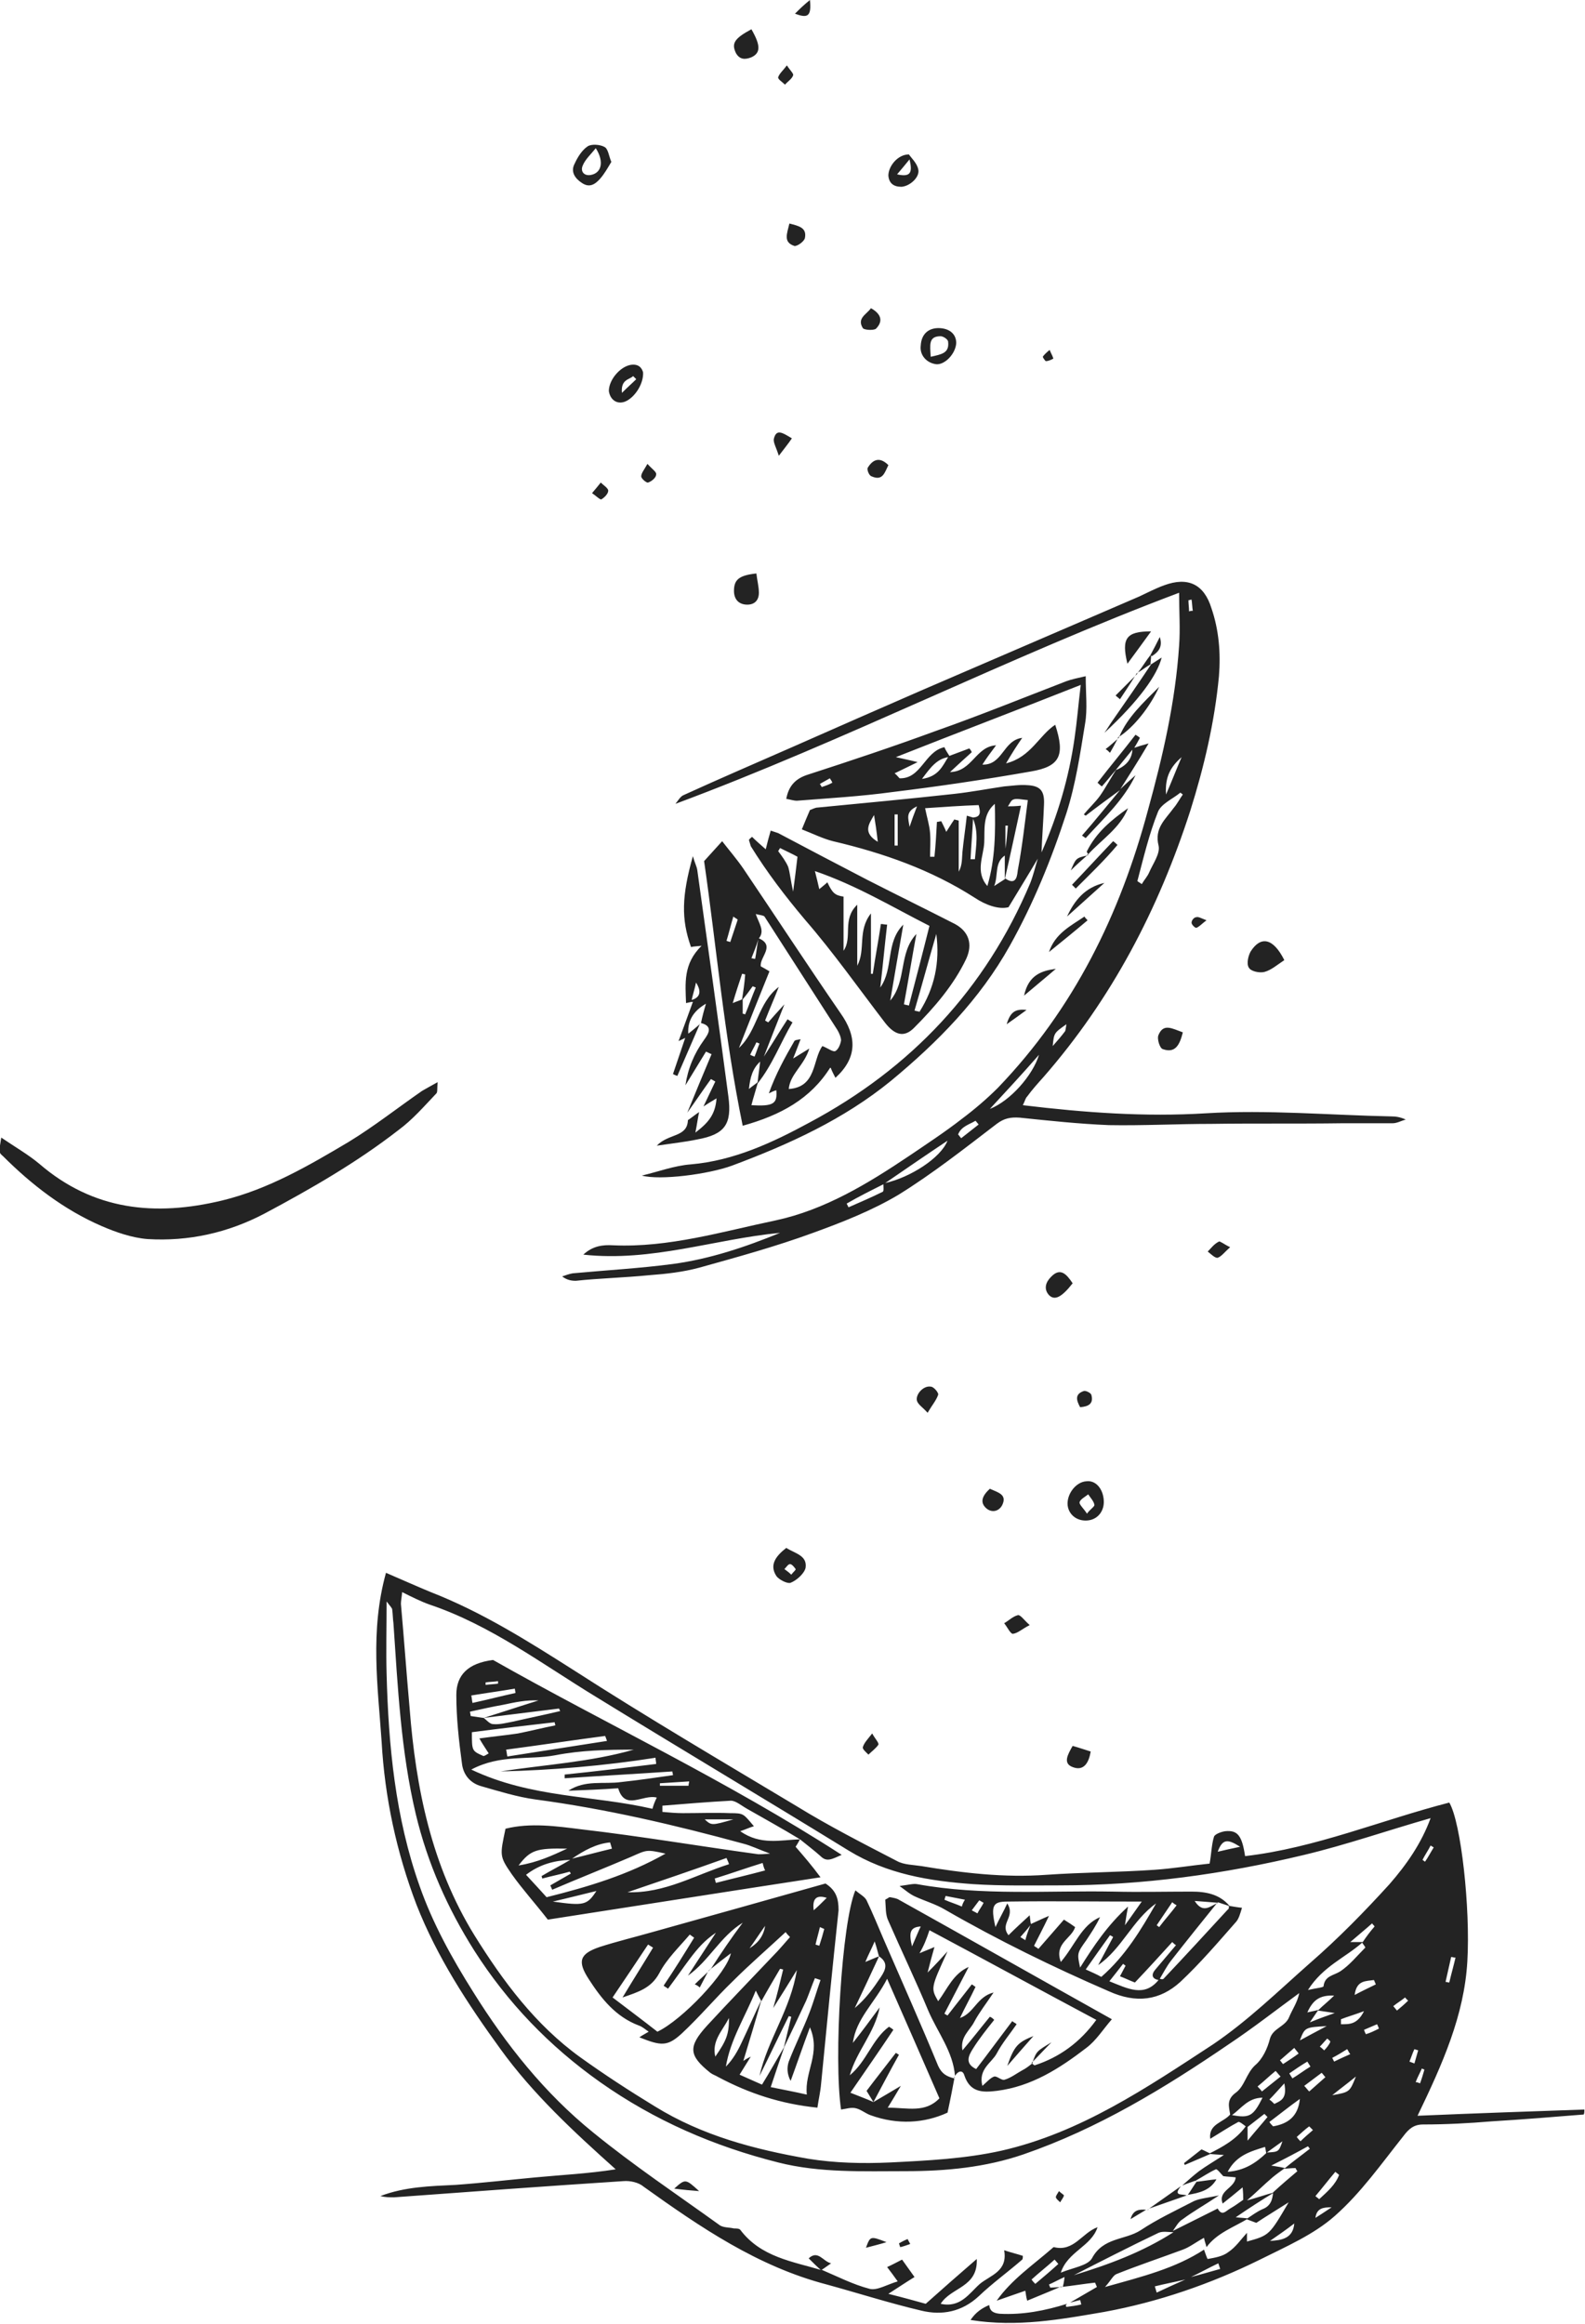 <?xml version="1.0" encoding="utf-8"?>
<!-- Generator: Adobe Illustrator 18.0.0, SVG Export Plug-In . SVG Version: 6.00 Build 0)  -->
<!DOCTYPE svg PUBLIC "-//W3C//DTD SVG 1.1//EN" "http://www.w3.org/Graphics/SVG/1.1/DTD/svg11.dtd">
<svg version="1.1" id="Ebene_1" xmlns="http://www.w3.org/2000/svg" xmlns:xlink="http://www.w3.org/1999/xlink" x="0px" y="0px"
	 width="254.6px" height="373.2px" viewBox="0 0 254.6 373.2" enable-background="new 0 0 254.6 373.2" xml:space="preserve">
<path fill="#232323" d="M186.3,102.3c-0.5,1-1,2-1.5,2.9l0.2,0.2C186.1,104.7,186.8,103.9,186.3,102.3z M184.8,106.7
	C184.8,106.7,184.8,106.7,184.8,106.7C184.8,106.7,184.8,106.7,184.8,106.7C184.8,106.7,184.9,106.7,184.8,106.7
	c0.1,0,0.1-0.1,0.1-0.1C184.9,106.6,184.9,106.6,184.8,106.7z M174.2,147.2c-2.2,1.5-4.7,2.7-5.7,5.7c2.1-1.7,4.2-3.4,6.2-5.1
	C174.5,147.6,174.3,147.4,174.2,147.2z M181.1,106.6c1.4-1.9,2.5-3.4,3.8-5.2C180.9,101.4,180.1,102.5,181.1,106.6z M177.4,117.7
	c5.6-5.2,8.5-9.3,9.2-12.1c-0.6,0.4-1.1,0.7-1.7,1.1c-2,3-4,5.9-6.1,8.9C178.3,116.3,177.9,117,177.4,117.7z M172,139.8
	c0.9-0.9,1.7-1.6,2.6-2.4C172.8,137.8,172.8,137.9,172,139.8z M178.3,120.9c0.4-0.7,0.8-1.4,1.2-2.2c-0.6,0.5-1.2,1.1-1.9,1.6
	C177.9,120.5,178.1,120.7,178.3,120.9z M179.5,118.7c0.1-0.1,0.1-0.1,0.2-0.2l0,0c0-0.1,0.1-0.1,0.1-0.2c-0.1,0-0.1,0.1-0.2,0.1
	C179.6,118.6,179.5,118.7,179.5,118.7z M164.5,159.9c2-1.7,3.6-3,5.1-4.3C167.3,155.9,165.2,156.6,164.5,159.9z M171.4,147.2
	c2-1.8,4-3.6,6-5.4C174.3,142.5,172.6,144.6,171.4,147.2z M174.6,137.4c0.1,0,0.1,0,0.2-0.1l0,0c0,0,0-0.1-0.1-0.1c0,0,0,0,0,0
	C174.7,137.3,174.6,137.3,174.6,137.4z M178.8,135.1c-2.2,2.3-4.4,4.7-6.6,7c0.2,0.2,0.4,0.4,0.6,0.6c2.3-2.3,4.6-4.5,6.7-7
	C179.3,135.5,179.1,135.3,178.8,135.1z M186.2,110.3c-2.6,2.6-5.1,4.9-6.4,8C182.1,116.8,184.7,113.6,186.2,110.3z M161.7,164.5
	c1.3-0.9,2.1-1.5,3.2-2.3C163.1,162,162.3,162.5,161.7,164.5z M144.8,30c1.4-0.1,3-1.6,2.7-2.8c-0.2-1-1.1-1.8-1.5-2.4
	c-1.8,0-3.3,1.9-3.3,3.4C142.8,29.4,143.5,30,144.8,30z M146.1,25.6c0.5,2.1,0.2,2.9-2,2.4C144.7,27.3,145.2,26.7,146.1,25.6z
	 M126.1,13.6c0.4-0.5,1.1-0.9,1.3-1.5c0.1-0.3-0.5-0.8-1-1.6c-0.6,0.8-1.2,1.3-1.4,1.9C124.9,12.7,125.7,13.2,126.1,13.6z
	 M127.2,70.4c-1.5-0.9-2.5-1.6-2.9,0.1c-0.1,0.6,0.4,1.4,0.8,2.7C126,72,126.6,71.3,127.2,70.4z M117.9,94.9c0,1.3,0.7,2.1,1.9,2.2
	c1.3,0.1,2.1-0.6,2.1-1.9c0-1-0.3-2.1-0.4-3.1C118.7,92.4,117.9,93.1,117.9,94.9z M184.8,105.2c-0.7,0.9-1.3,1.9-2,2.8
	c0.7-0.4,1.3-0.9,2-1.3c0-0.4,0.1-0.9,0.1-1.3L184.8,105.2z M112.5,164.4C112.5,164.3,112.5,164.3,112.5,164.4
	C112.5,164.3,112.5,164.3,112.5,164.4L112.5,164.4z M168,58c0.4,0,0.8-0.2,1.2-0.4c-0.1-0.4-0.3-0.7-0.6-1.4
	c-0.6,0.5-0.9,0.8-1.1,1.1C167.5,57.4,167.9,58,168,58z M130.1,0c-1.1,0.9-1.6,1.4-2.4,2.2C129.6,2.9,130.4,2.8,130.1,0z
	 M150.4,58.5c1.4,0.1,3.1-1.7,3.2-3.4c0-1.4-1-2.3-2.6-2.4c-1.8-0.1-3,0.9-3.1,2.8C147.7,57,148.8,58.3,150.4,58.5z M151.1,54
	c0.4,0,1.2,0.5,1.2,0.9c0.2,1.8-1,2-2.8,2.4C149.4,55.4,149.1,54,151.1,54z M126.8,35.9c-0.4,1.7-1,3,0.8,3.6
	c0.4,0.1,1.6-0.7,1.7-1.3C129.6,36.6,128.4,36.3,126.8,35.9z M140.7,52.8c1.1-1.1,1-2.3-0.8-3.3c-0.7,1-2.3,1.6-1.3,3.2
	C138.8,53,140.3,53.1,140.7,52.8z M112.3,351.9c-2.2-2-2.2-2-4-0.4C109.8,351.7,111,351.8,112.3,351.9z M139.4,75.1
	c-0.2,0.3,0.2,1.3,0.6,1.4c1.8,0.8,2.1-0.6,2.7-1.8C141.3,73.3,140.2,73.8,139.4,75.1z M112.5,164.4L112.5,164.4
	c-0.1,0-0.1,0.1-0.2,0.1C112.4,164.4,112.5,164.4,112.5,164.4z M120.7,9.2c1.5-0.7,1.5-1.9,0-4.5c-2.8,1.5-3.2,2.3-2.5,3.8
	C118.8,9.6,119.7,9.6,120.7,9.2z M174.1,130.8c0.1,0.1,0.2,0.1,0.3,0.2c1.8-1.4,3.6-2.7,5.5-4.1c0,0-0.1,0.1-0.1,0.1
	c1.5-2.4,3-4.7,4.7-7.6c-1.1,0.3-1.7,0.5-2.3,0.7c0.3-0.5,0.6-1,0.9-1.6c-0.2-0.2-0.4-0.3-0.7-0.5c-2,2.6-4.1,5.1-6.1,7.7
	c0.2,0.2,0.4,0.4,0.7,0.6c0.8-0.9,1.5-1.8,2.3-2.7c-0.9,1.4-1.7,2.9-2.6,4.2C175.9,128.9,174.9,129.8,174.1,130.8z M181.9,120.4
	c-0.1,1.7-1.2,2.7-2.7,3.3C180.1,122.6,181,121.5,181.9,120.4z M170.9,352.6c0-0.1-0.5-0.4-0.8-0.7c-0.2,0.4-0.5,0.7-0.5,1
	c0.1,0.3,0.4,0.5,0.7,0.8C170.5,353.3,170.8,353,170.9,352.6z M179.9,112.3c0.8-1.2,1.6-2.4,2.4-3.7c-1,1-2.1,2.1-3.1,3.1
	C179.4,111.9,179.7,112.1,179.9,112.3z M182.3,108.6c0.1-0.1,0.2-0.2,0.4-0.4l-0.1-0.1C182.5,108.3,182.4,108.5,182.3,108.6z
	 M193,345.2l-2.8,2.2c0,0.1,0.1,0.2,0.1,0.3c1.4-0.6,2.8-1.2,4.2-1.8C194,345.7,193.5,345.4,193,345.2z M182.6,108.2
	c0.1-0.1,0.1-0.2,0.2-0.2C182.7,108.1,182.7,108.1,182.6,108.2L182.6,108.2z M139.1,361c1.1-0.3,2-0.5,3.3-0.9
	C139.8,359.1,139.8,359.1,139.1,361z M179.9,126.9L179.9,126.9c-2,2.4-4,4.9-6.1,7.3c0.2,0.1,0.4,0.3,0.6,0.4
	c2.9-3.2,6.1-6.1,8-10.1c-0.9,0.8-1.8,1.6-2.6,2.4C179.7,127,179.9,126.9,179.9,126.9C179.9,126.9,179.9,126.9,179.9,126.9z
	 M203.1,156.1c1.1-0.3,2-1.1,3.2-1.9c-1.8-3.6-3.8-3.9-5.4-1.4c-0.4,0.7-0.7,2-0.3,2.6C200.9,156,202.3,156.3,203.1,156.1z
	 M144.6,360.9c0.5-0.1,1-0.3,1.6-0.5c-0.1-0.3-0.3-0.5-0.4-0.8c-0.5,0.2-0.9,0.4-1.4,0.7C144.4,360.3,144.6,360.9,144.6,360.9z
	 M113.4,161.2c-0.3,1-0.6,2.1-0.8,3.1c1.9,0.5,1.3,1.6,0.5,2.7c-1.6,2.2-2.6,4.6-3,7.3c1.1-1.8,2.2-3.6,3.3-5.4
	c0.3,0.1,0.6,0.3,0.9,0.4c-1.3,3.1-2.6,6.2-3.9,9.4c1.3-1.8,2.5-3.6,3.8-5.4c0.2,0.1,0.5,0.3,0.7,0.4c-0.6,1.3-1.3,2.7-1.9,4
	c0.6-0.4,1.1-0.7,2.1-1.3c-0.2,2.6-1.3,3.9-3.4,5.5c0.3-1.5,0.4-2.4,0.6-3.3c-0.6,0.4-1.2,0.9-1.8,1.3c-0.1,2.8-3.1,2.1-5,4.1
	c2.7-0.4,4.6-0.6,6.5-1c4.4-0.8,5.6-2.4,5-6.9c-1.6-12.1-3.3-24.2-5-36.4c-0.1-0.6-0.4-1.1-0.7-2.2c-1.8,6.4-1.9,10.1-0.3,14.6
	c0.4-0.1,0.7-0.1,1.7-0.2c-3,2.9-2.6,6.1-2.5,9.2c0.5-0.1,0.8-0.2,1.1-0.2c-0.7,1.9-1.4,3.9-2.3,6.3c0.9-0.4,1.2-0.6,1.5-0.7
	l0.1-0.1C110.3,164.1,111.3,162.4,113.4,161.2z M111.1,160.6c0.2-0.9,0.5-1.8,0.7-2.8C112.7,159.2,112.5,160.2,111.1,160.6z
	 M108.1,172.5c0.2,0.1,0.4,0.2,0.7,0.3c1.2-2.8,2.4-5.5,3.6-8.3c-0.7,0.6-1.4,1.2-2.1,1.7l-0.1,0.1
	C109.5,168.4,108.8,170.4,108.1,172.5z M179.9,126.9L179.9,126.9C179.9,126.9,179.9,126.9,179.9,126.9
	C179.9,126.9,179.9,126.9,179.9,126.9z M163.5,259.4c-0.8,0.2-1.5,0.9-2.2,1.3c0.5,0.6,1,1.7,1.4,1.7c0.8-0.1,1.5-0.8,2.7-1.4
	C164.5,260.2,163.9,259.3,163.5,259.4z M124.7,253.1c0.4,0.6,1.8,1.3,2.3,1.1c1-0.4,2.2-1.5,2.4-2.4c0.3-2-1.7-2.3-3.1-3.2
	C124.5,250,123.6,251.4,124.7,253.1z M126.9,251.2c0.3,0,0.7,0.5,0.9,0.8c0.1,0.1-0.4,0.5-0.7,0.9c-0.4-0.4-0.7-0.6-1.1-0.9
	C126.3,251.7,126.6,251.2,126.9,251.2z M139.5,281.8c0.5-0.5,1.2-1,1.6-1.6c0.1-0.3-0.5-0.9-1-1.8c-0.7,0.9-1.3,1.5-1.5,2.2
	C138.5,280.9,139.1,281.4,139.5,281.8z M177.3,241c-0.1-1.9-1.3-3.3-2.8-3.1c-1.7,0.1-3.2,2.1-3,3.9c0.2,1.5,1.5,2.5,3.1,2.4
	C176.3,244.1,177.4,242.7,177.3,241z M174.6,243.1c-0.5-0.8-1.2-1.4-1.2-1.8c0.1-0.5,0.9-0.9,1.4-1.3c0.4,0.6,0.9,1.1,1,1.7
	C175.8,242,175.1,242.4,174.6,243.1z M147.3,225c0.2,0.6,0.9,1,1.7,1.9c0.7-1.2,1.4-2,1.7-2.9c0.1-0.3-0.7-1.3-1.2-1.3
	C148.3,222.5,147,224,147.3,225z M70.1,175.6c0.2-0.2,0.1-0.8,0.2-1.8c-1.1,0.6-1.8,1-2.5,1.4c-3.9,2.7-7.7,5.7-11.8,8.2
	c-6.4,3.8-12.9,7.6-20.3,9.4c-10.8,2.6-20.7,1.6-29.4-5.9c-1.8-1.5-3.9-2.7-6.1-4.2c-0.4,2.4-0.4,2.4,0.3,3
	c4.6,4.6,9.8,8.6,15.8,11.2c2.3,1,4.9,1.9,7.4,2.1c6.6,0.4,12.9-1,18.8-4.1c7.5-4,14.8-8.2,21.5-13.4
	C66.3,179.8,68.1,177.7,70.1,175.6z M195.4,350c-1.1,0.1-2.2,0.3-3.2,0.4c-0.5,0.7-0.9,1.4-1.4,2.1
	C192.6,352.2,194.4,351.8,195.4,350z M172.3,283.8c1.8,0.7,2.6-0.7,2.9-2.5c-1-0.3-1.8-0.6-2.9-0.9
	C171.5,281.8,170.7,283.2,172.3,283.8z M168.8,205.1c-0.8,0.8-1.2,1.9-0.3,2.9c0.9,0.9,2,0.4,3.8-1.9
	C171.3,204.6,170.3,203.5,168.8,205.1z M175.3,224c-0.1-0.3-0.9-0.7-1.2-0.6c-1.5,0.5-1.2,1.5-0.6,2.6
	C174.9,225.9,175.7,225.4,175.3,224z M158.5,242.3c0.9,0.7,2,0.4,2.5-0.6c0.8-1.7-0.7-2-2-2.6C157.8,240.2,157.3,241.3,158.5,242.3z
	 M184.3,355c0.1-0.1,0.2-0.2,0.3-0.2C184.5,354.8,184.4,354.8,184.3,355L184.3,355z M184.3,355C184.3,355,184.2,354.9,184.3,355
	c-0.1-0.1-0.2,0-0.2,0C184.2,354.9,184.2,355,184.3,355z M114,316.4L114,316.4c-0.1,0-0.2,0.1-0.2,0.2
	C113.8,316.6,113.9,316.5,114,316.4z M127.8,296.6c0.2-0.3,0.5-0.8,0.7-1.2c-3.1,0.1-6.3,1-9.6-1.3c0.9-0.3,1.5-0.6,2.2-0.8
	c-1.7-2-1.6-2.1-3.8-2.1c-2.5-0.1-5.1,0-7.6,0c-1.1,0-2.2-0.1-3.3-0.2c0-0.3,0-0.6,0-1c3.7-0.3,7.3-0.6,11-0.8
	c0.8,0,1.7,0.8,2.6,1.3c2.8,1.6,5.7,3.2,8.5,4.9c1.1,0.9,2.3,1.8,3.3,2.7c1,1,1.8,0.5,3.4-0.2c-18.6-12-38-21.1-56-31.3
	c-4,0.5-5.9,2.4-5.9,5.6c0,3.7,0.4,7.3,0.9,11c0.2,1.8,1.3,3.2,3.2,3.7c2.8,0.8,5.7,1.7,8.6,2.1c11.3,1.5,22.4,4.1,33.4,7.1
	c1.2,0.3,2.4,0.9,4.3,1.6c-1.1,0.1-1.5,0.1-1.9,0.1c-9.5-1.3-18.9-2.9-28.4-4c-4-0.5-8.2-1.1-12.2-0.1c-0.9,4.3-1,4.4,1,7.3
	c1.7,2.4,3.7,4.6,5.8,7.3c14.2-2.2,28.8-4.5,43.8-6.8C130.4,299.6,129.1,298.1,127.8,296.6z M97.5,279.6l-16,2.5
	c-0.1-0.4-0.1-0.7-0.2-1.1c5.3-0.7,10.6-1.5,15.9-2.2C97.3,279,97.4,279.3,97.5,279.6z M78.5,281.6c-0.5,0.3-0.8,0.5-0.9,0.4
	c-1.8-0.8-1.8-0.8-1.8-3.8c4.6-0.6,8.9-1.1,13.3-1.6c0,0.2,0.1,0.4,0.1,0.5c-2,0.4-4,0.9-6,1.3c-2,0.3-4.1,0.5-6.2,0.8
	C77.5,280.1,78,280.8,78.5,281.6z M90,274.8c-2.5,0.6-5,1.1-7.6,1.7c-1.1,0.2-2.1,0.5-3.2,0.4c-0.5,0-1-0.6-1.5-1
	c4-0.5,8.1-1,12.1-1.5C89.9,274.6,89.9,274.7,90,274.8z M80,270c0,0.1,0,0.3,0,0.4c-0.7,0.1-1.3,0.1-2,0.2c0-0.1,0-0.3,0-0.4
	C78.7,270.1,79.4,270.1,80,270z M82.7,271.2c0,0.2,0.1,0.5,0.1,0.7c-2.3,0.5-4.6,1.1-6.9,1.6c-0.1-0.4-0.1-0.8-0.2-1.2
	C78.1,271.9,80.4,271.6,82.7,271.2z M80.8,273.8c1.9-0.4,3.7-0.8,5.7-0.7c-2.9,0.9-5.9,1.9-8.8,2.8c0,0,0,0-0.1,0
	c-0.7-0.1-1.3-0.2-2-0.3c0-0.2-0.1-0.5-0.1-0.7C77.3,274.5,79.1,274.1,80.8,273.8z M104.8,290.5c-9.5-2.2-19.4-1.7-29.1-6.3
	c4.7-2.5,9.3-1.5,13.5-2.3c4.1-0.8,8.3-0.9,12.6-0.9c-7,2-14.2,2.4-21.4,3.5c8.3-0.2,16.6-0.9,24.9-2.2c0,0.3,0.1,0.7,0.1,1
	c-4.9,0.6-9.8,1.2-14.7,1.7c0,0.2,0,0.4,0,0.6c5.8-0.4,11.5-0.7,17.3-1.1c0,0.2,0.1,0.4,0.1,0.6c-2.8,0.4-5.5,0.8-8.3,1.1
	c-2.8,0.4-5.8-0.4-8.5,1.4c2.6-0.1,5.3-0.2,8-0.4c1.1,3.7,4,0.9,6.2,1.5C105.2,289.3,105,289.8,104.8,290.5z M106,286.4
	c1.6-0.1,3.1-0.2,4.7-0.3c0,0.2-0.1,0.4-0.1,0.7H106C106,286.7,106,286.5,106,286.4z M113.2,292.2h4.6
	C114.3,293.2,114.3,293.2,113.2,292.2z M98,295.9c0.1,0.3,0.2,0.7,0.3,1c-2.1,0.5-4.3,1.1-6.4,1.6C93.8,297.2,95.8,296.1,98,295.9z
	 M91.1,296.9c-2.4,1.1-4.7,2.2-7.8,2.7C85.2,297.1,86.2,296.8,91.1,296.9z M87.8,304.7c-0.9-1-2-2.2-3.3-3.6
	c2.2-1.7,4.6-2.3,7.1-2.4c-1.5,0.9-3.1,1.7-4.6,2.6c0,0.1,0.1,0.3,0.1,0.4c1.5-0.4,3-0.7,4.4-1.1c0.1,0.1,0.1,0.2,0.2,0.3l-3.3,1.9
	c0.1,0.2,0.2,0.5,0.3,0.7c4.2-1.8,8.5-3.5,12.7-5.3c2.5-1.1,2.4-1.2,5.5-0.5C100.9,301.1,94.6,303,87.8,304.7z M88.8,305.4
	c2.2-0.5,4.5-1.1,7-1.7C94.3,306,93.8,306.1,88.8,305.4z M116.7,298.4c0.1,0.3,0.3,0.6,0.4,1c-5.4,1.7-10.3,4.7-16.3,4.5
	C106.1,302.1,111.4,300.3,116.7,298.4z M115,302.4c-0.1-0.2-0.1-0.5-0.2-0.7c2.6-0.8,5.1-1.7,7.7-2.5c0.1,0.4,0.2,0.8,0.4,1.2
	C120.3,301.1,117.7,301.7,115,302.4z M114,316.4c0.1-0.1,0.1-0.2,0.2-0.3C114.1,316.2,114,316.3,114,316.4L114,316.4z M133.5,363.5
	c-1.3-0.3-2.1-2.2-3.6-0.8c0.7,0.7,1.4,1.4,2.1,2c0,0-0.1-0.1-0.1-0.1C132.4,364.3,132.9,363.9,133.5,363.5z M112.4,319.2
	c0.4-0.8,0.9-1.7,1.3-2.5c-0.7,0.7-1.4,1.3-2.1,2C111.9,318.8,112.2,319,112.4,319.2z M190.8,352.6
	C190.8,352.6,190.8,352.6,190.8,352.6C190.8,352.5,190.7,352.6,190.8,352.6L190.8,352.6z M189.7,351.1c-1.7,1.2-3.4,2.4-5.1,3.6
	c2-0.7,4-1.4,6-2.1C190,352.3,188.3,352.8,189.7,351.1z M181.6,356.4c0.8-0.5,1.7-1,2.5-1.5C183,354.8,182,354.9,181.6,356.4z
	 M190.6,352.6c0,0,0.1,0,0.1,0.1L190.6,352.6C190.7,352.6,190.7,352.6,190.6,352.6z M254.5,338.8c-8.7,0.3-17.4,0.6-26.8,1
	c4-8.3,7.5-16.1,8-24.8c0.5-8.5-1-22.3-2.9-25.5c-10.9,2.8-21.5,7.3-32.8,8.6c-0.5-3.3-1.2-4.2-3.2-4c-0.7,0.1-1.7,0.5-1.8,0.9
	c-0.4,1.3-0.4,2.7-0.7,4.3c-2.9,0.3-5.9,0.8-8.9,1c-5.8,0.4-11.5,0.4-17.3,0.8c-6.8,0.5-13.5-0.3-20.1-1.4c-1.3-0.2-2.8-0.2-3.9-0.8
	c-5.4-2.8-10.9-5.6-16.1-8.8c-12-7.2-24.1-14.3-35.9-21.9c-7.4-4.7-14.7-9.3-22.9-12.5c-2.2-0.9-4.4-1.9-7.2-3.1
	c-2.6,9.4-1.3,18.3-0.7,27.1c0.5,9,2.4,17.8,5.6,26.2c3.3,8.4,8.2,15.9,13.5,23.2c5.2,7.2,11.8,13.3,18.5,19.3
	c-4.4,0.7-8.7,0.9-12.9,1.3c-4.3,0.4-8.6,0.9-12.8,1.2c-4.1,0.2-8.2,0.3-12.1,1.8c0.8,0.2,1.5,0.2,2.2,0.2
	c12.2-0.9,24.5-1.8,36.8-2.6c1.1-0.1,2.5,0.2,3.3,0.9c9.1,6.5,18.3,12.8,29.4,15.7c5.1,1.4,10.1,3,15.2,4.2c3.3,0.8,6.5,0.2,9.2-2.3
	c2.2-2.1,4.7-3.9,7-5.9c0.1-0.1,0.1-0.4,0.1-0.6c-0.9-0.3-1.8-0.5-3-0.9c0.6,3.4-2.2,4-3.9,5.4c-1.7,1.5-3.1,3.9-6.3,3.2
	c1.7-2.7,6-2.6,5.8-7.2c-2.9,2.5-5.5,4.8-8.2,7.2c-1.8-0.5-3.6-1-6-1.6c1.7-1.1,2.9-1.9,4.2-2.7c-0.7-1-1.3-1.8-2-2.8
	c-0.8,0.4-1.5,0.8-2.4,1.2c0.6,0.8,1,1.3,1.7,2.3c-1.7,0.5-3.3,1.5-4.5,1.2c-2.7-0.7-5.2-2-7.8-3.1l0.1,0.1
	c-4.7-1.4-9.8-2.1-13.1-6.5c-0.2-0.2-0.6-0.2-1-0.2c-0.8-0.2-1.8-0.1-2.4-0.6c-6.8-4.9-13.7-9.5-20.2-14.8
	c-7.8-6.3-14-14.1-19.3-22.6c-3.4-5.4-6.5-11-8.6-17c-3.9-11-5-22.5-5.3-34.1c-0.1-3.6,0-7.3,0-11.6c0.7,0.9,0.9,1.1,0.9,1.3
	c0.1,0.7,0.1,1.5,0.2,2.2c0.7,10.3,1.2,20.6,3.6,30.7c1.9,7.9,5.1,15.1,9.4,21.9c5.3,8.3,12,15.3,20.2,21.1
	c8.8,6.2,18.3,10.3,28.6,12.9c6.7,1.7,13.7,1.4,20.5,1.4c6.4,0,12.8-0.6,18.9-2.7c11.9-4.1,22.6-10.6,33-17.7
	c3.9-2.6,7.6-5.5,11.3-8.2c-0.3,1.5-1.1,2.6-1.6,3.8c-0.6,1.6-2.6,1.8-3.1,3.5c-0.4,1.6-1.2,3.3-2.4,4.3c-1.4,1.3-1.7,3.4-3.1,4.4
	c-1.5,1.1-1.1,2.2-0.9,3.5c-1.1,1.3-3.5,1.5-3.2,3.9c1.5-0.9,3-1.9,4.5-2.7c0.2-0.1,0.8,0.4,1.2,0.7c0,0,0,0,0,0
	c-1.5,2.1-3.7,3.3-5.9,4.4c0.5,0.1,1.1,0.1,2.4,0.2c-1.7,1.1-2.9,1.8-4,2.6c-0.9,0.7-1.8,1.5-2.7,2.3c0.7-0.3,1.4-0.5,2.2-0.8
	l-0.1,0.1c0,0,0.1,0,0.1,0c0,0,0,0,0-0.1c1.1-0.6,2.1-1.3,3.2-1.8c0.2-0.1,0.8,0.7,1.2,1.1c0.7,0.1,1.4,0.1,2,0.2
	c-0.2,1.8-2.9,2.1-2.1,4.2c1-0.8,2-1.6,3.2-2.6c0.1,0.9,0.1,1.4,0.1,2c0,0,0,0,0,0c-0.7,0.5-1.4,1-2.1,1.4c-0.7,0.4-1.3,1.3-2,0
	c-2.4,1.2-4.8,2.4-7.2,3.6c0.5-0.7,0.9-1.5,1.6-1.9c1.6-1.2,3.4-2.2,5.8-3.8c-2,0.4-3.1,0.5-4,0.9c-2.9,1.5-5.9,2.9-8.6,4.7
	c-2.5,1.6-6,1.1-7.8,4.5c-0.7,1.2-3.1,1.5-5,2.3c1.1-3.4,4.9-4.2,5.9-7.3c-2.5,0.9-3.8,4-7,3.2c-0.1,0-0.2,0.1-0.3,0.2
	c-3.1,2.7-6.5,5-8.9,8.4c1.4-0.5,2.9-1,4.6-1.6c0.1,0.5,0.1,0.9,0.3,1.6c1.9-0.8,3.7-1.5,5.5-2.3c0,0,0,0,0,0.1
	c1.8-0.2,3.6-0.5,5.4-0.7c0.1,0.2,0.2,0.5,0.3,0.7c-1.4,0.8-2.9,1.7-4.3,2.5c0.5-0.1,1.1-0.3,1.6-0.4c0.1,0.2,0.1,0.5,0.2,0.7
	c-0.8,0.2-1.6,0.3-2.4,0.4c0,0-0.1-0.2-0.1-0.2c0-0.1,0.1-0.2,0.2-0.3c-3.5,1.1-7.1,1.8-10.8,1.6c-1-0.1-1.6-0.4-1.7-1.4
	c-1.2,0.5-2.2,1.2-3,2.4c7.5,1.2,14.5-0.1,21.5-1.3c8.7-1.6,17.1-4.5,25-8.4c4.2-2.1,8.6-4,12-7c4.2-3.7,7.5-8.4,11-12.8
	c0.9-1.2,1.7-1.9,3.2-1.9c3.7,0,7.4-0.2,11-0.5c4.9-0.3,9.9-0.7,14.8-1.1C254.5,339.4,254.5,339.1,254.5,338.8z M233.1,314.3
	c0.2,0,0.4,0.1,0.7,0.1c-0.3,1.3-0.7,2.7-1,4c-0.2,0-0.4-0.1-0.6-0.1C232.5,317,232.8,315.6,233.1,314.3z M228.9,299
	c-0.1-0.1-0.3-0.2-0.4-0.3c0.4-0.8,0.9-1.5,1.3-2.3c0.2,0.1,0.3,0.2,0.5,0.3C229.8,297.5,229.4,298.3,228.9,299z M199.2,296.6
	c-1.5,0.3-2.3,0.5-3.6,0.8C196.4,295.2,197.3,295.4,199.2,296.6z M218.9,311.9h-2c1.5-1.3,2.5-2.1,3.5-3c0.1,0.2,0.3,0.3,0.4,0.5
	C220.1,310.2,219.5,311,218.9,311.9z M221,318.7c-1,0.5-2.1,1-3.4,1.7c0.3-2.4,1.8-2.2,3.1-2.4C220.8,318.2,220.9,318.5,221,318.7z
	 M218.8,312C218.8,312,218.8,312,218.8,312c0.2,0.3,0.6,0.8,0.5,0.8c-1.3,1.3-2.5,2.8-4,3.8c-1.1,0.7-2.5,0.7-2.7,2.4
	c0,0.2-1.2,0.3-2.5,0.6C212.5,315.8,216.1,314.4,218.8,312z M212.7,329.3c-0.2-0.2-0.4-0.4-0.7-0.6c0.4-0.4,0.8-0.9,1.2-1.3
	c0.2,0.2,0.4,0.3,0.5,0.5C213.5,328.4,213.1,328.9,212.7,329.3z M212.9,333.6c-0.9,0.8-1.7,1.5-2.6,2.3c-0.3-0.3-0.5-0.6-0.8-0.9
	c0.9-0.7,1.9-1.4,2.8-2.1C212.5,333.1,212.7,333.4,212.9,333.6z M210.4,324.8c0.7-1,1-1.5,1.3-1.9c0.7,0.1,1.4,0.2,2.7,0.4
	C213,323.8,212.1,324.1,210.4,324.8z M216.4,329.1c0.2,0.3,0.3,0.6,0.5,0.8c-0.9,0.4-1.8,0.8-2.6,1.2c-0.1-0.2-0.2-0.4-0.3-0.6
	C214.8,330.1,215.6,329.6,216.4,329.1z M214.3,320.5c-1,1-1.8,1.6-2.5,2.3c-0.4,0.1-0.9,0.2-1.8,0.4
	C210.9,321.2,212,320.4,214.3,320.5z M213.1,325.4c-1.9,1-3,1.6-4.3,2.3C209.6,325.6,209.6,325.6,213.1,325.4z M210,331.1
	c0.2,0.3,0.3,0.5,0.5,0.8c-1,0.6-1.9,1.3-2.9,1.9c-0.2-0.3-0.3-0.5-0.5-0.8C208.1,332.3,209,331.7,210,331.1z M200.4,341.6
	c0.9-0.7,1.8-1.4,2.7-2.1c0.2,0.2,0.3,0.3,0.5,0.5c-0.9,1.1-1.8,2.1-3.2,3.8C200.4,342.4,200.4,342,200.4,341.6z M206,343.9
	c-0.6,1.7-0.6,1.7-2.5,1.8C204.3,345.1,205.2,344.5,206,343.9z M204.5,341.5c-0.2-0.2-0.4-0.4-0.6-0.7c1.6-1.2,3.2-2.5,4.9-3.7
	C208.5,340,206.8,341.1,204.5,341.5z M203.9,337.2c0.7-0.7,1.3-1.4,2.4-2.6c0.5,2.5-0.6,2.8-1.6,3.3
	C204.4,337.6,204.2,337.4,203.9,337.2z M207.9,328.9c0.2,0.3,0.5,0.6,0.7,0.9c-0.8,0.6-1.6,1.1-2.5,1.7c-0.2-0.2-0.3-0.4-0.5-0.6
	C206.4,330.2,207.1,329.6,207.9,328.9z M204.9,332.6c0.3,0.3,0.5,0.6,0.8,0.9c-1,0.8-2,1.6-3,2.4c-0.2-0.3-0.4-0.5-0.7-0.8
	C203,334.3,203.9,333.4,204.9,332.6z M197.9,339.7c1.5-1.1,2.6-2.8,4.9-2.8C201.3,339.9,200.7,340.2,197.9,339.7z M197.2,348.8
	c1.4-2.7,3.8-3.3,6-4c0.1,0.3,0.1,0.6,0.2,1C201.7,347.4,199.9,348.6,197.2,348.8z M165.7,366.1c1.2-1.1,2.5-2.1,3.7-3.2l0.6,0.7
	c-1.2,1.1-2.4,2.1-3.7,3.2C166.1,366.6,165.9,366.4,165.7,366.1z M170.7,367.3c-0.7,0-1.3,0.1-2,0.1c-0.1-0.2-0.1-0.3-0.2-0.5
	c0.7-0.3,1.4-0.7,2.5-1.2C170.9,366.6,170.8,367,170.7,367.3z M172.5,365.4c4.5-2.3,9-4.6,13.6-6.8c0.7-0.3,1.6-0.1,2.4-0.1
	C183.5,361.7,178.1,363.7,172.5,365.4z M185.8,368.2c-0.1-0.3-0.2-0.7-0.3-1c1.6-0.4,3.2-0.7,4.9-1.1
	C188.8,366.8,187.3,367.5,185.8,368.2z M191.3,365.7c1.5-0.7,2.9-1.5,4.4-2.2c0.1,0.3,0.2,0.6,0.3,0.9
	C194.5,364.8,192.9,365.3,191.3,365.7z M204,359.9c1.3-0.9,2.6-1.8,3.9-2.8C207.7,359.5,205.9,359.8,204,359.9z M208.1,348.2
	c0.1,0.2,0.2,0.4,0.3,0.5c-1.3,1.1-2.6,2.2-3.9,3.4c-0.1,1.2-0.4,2.2-1.7,2.7c-0.9,0.4-1.7,1-2.6,1.6c0.5,0.2,1.1,0.4,1.6,0.6
	c1.5-1,3-1.9,5.2-3.3c-3.1,5.3-3.1,5.3-6.7,6.3v-1.4c-1,1.1-1.8,2.3-3,3.1c-0.9,0.7-2.2,0.9-3.3,1.1c-0.1,0-0.4-1-0.6-1.5
	c-4.6,3-9.8,4.3-15.9,6c1-1.1,1.3-1.9,1.9-2.1c3.5-1.4,7.1-2.6,10.6-3.9c1.1-0.4,2.1-1.2,3.4-1.9c0.1,0.6,0.3,1,0.4,1.5
	c1.7-2.3,4.4-3.2,6.7-4.6c-0.6-0.1-1.2-0.1-2-0.2c2.2-1.5,4.2-2.8,6.2-4c-1.5,0.4-2.9,0.9-4.4,1.3c1.4-1.2,2.7-2.5,4.1-3.7
	c0.6-0.5,1.3-1,2-1.5c-0.4-0.1-0.9-0.2-2.2-0.4c2.4-1.2,4.1-2.1,5.9-3.1c0.1,0.1,0.2,0.3,0.3,0.4c-1.4,1.1-2.8,2.1-4.1,3.2
	C206.7,348.3,207.4,348.2,208.1,348.2z M208.9,343.9c-0.2-0.2-0.4-0.4-0.6-0.7c0.7-0.6,1.3-1.2,2-1.7c0.2,0.2,0.4,0.4,0.6,0.6
	C210.2,342.7,209.5,343.3,208.9,343.9z M211.3,356.2c0.2-1.6,1.3-1.7,2.6-1.7C213,355.1,212.1,355.7,211.3,356.2z M211.9,353.2
	c-0.2-0.2-0.4-0.3-0.6-0.5c1.1-1.3,2.1-2.6,3.2-3.9c0.2,0.2,0.4,0.3,0.6,0.5C214.5,350.9,213.2,352,211.9,353.2z M214,336.5
	c1.1-0.9,2.2-1.7,3.8-3C216.8,336,216.8,336,214,336.5z M215.4,325.1c0-0.3,0-0.5,0-0.8c1-0.4,2.1-0.7,3.7-1.3
	C218,325.2,216.7,325.1,215.4,325.1z M219.4,326.7c-0.1-0.2-0.2-0.4-0.3-0.7c0.7-0.3,1.4-0.6,2.1-0.9c0.1,0.2,0.2,0.4,0.3,0.7
	C220.7,326.2,220.1,326.5,219.4,326.7z M210.4,315.3c-5.1,4.5-9.9,9.2-15.5,13c-10.7,7-21.3,14.2-34,17.1
	c-5.8,1.3-11.9,1.6-17.9,1.9c-4.4,0.2-8.9,0.1-13.2-0.6c-8.6-1.5-17-3.7-24.6-8.4c-4.1-2.5-8.1-5.1-12-7.9
	c-7.2-5.2-12.4-12.2-17-19.6c-6.9-11.2-9.4-23.6-10.4-36.4c-0.5-5.6-0.9-11.2-1.4-16.8c0-0.5,0.1-0.9,0.2-1.9c1.6,0.8,3,1.5,4.4,2
	c9.8,3.3,18,9.5,26.7,14.8c13.5,8.3,27.1,16.4,40.6,24.7c6.2,3.8,13,4.9,20,5.4c4.6,0.3,9.3,0.2,13.9,0.2c13.3,0,26.4-1.8,39.3-4.9
	c6.7-1.6,13.3-3.9,20.3-5.9c-1.5,4.1-3.9,7.5-6.6,10.6C219.2,307,215,311.3,210.4,315.3z M224.4,322.9c-0.2-0.2-0.4-0.5-0.6-0.7
	c0.6-0.5,1.3-0.9,1.9-1.4c0.2,0.2,0.3,0.4,0.5,0.5C225.6,321.9,225,322.4,224.4,322.9z M226.4,331.1c0.3-0.7,0.5-1.4,0.8-2
	c0.2,0.1,0.4,0.1,0.6,0.2c-0.2,0.7-0.4,1.4-0.6,2.1C226.9,331.3,226.7,331.2,226.4,331.1z M228.4,332.2c0.1,0.1,0.3,0.1,0.4,0.2
	c-0.2,0.7-0.4,1.4-0.7,2.2c-0.2-0.1-0.5-0.2-0.7-0.2C227.7,333.6,228.1,332.9,228.4,332.2z M166,327c-2.5,1-3.1,1.6-4.2,4.8
	C163.1,330.3,164.4,328.8,166,327z M165.9,331.1c-0.1,0.1-0.1,0.1-0.2,0.2c0,0,0,0,0,0c0,0,0.1,0.1,0.1,0.1c0,0,0,0,0,0
	C165.9,331.3,165.9,331.2,165.9,331.1z M165.9,331.1c1-1,2-2.1,3-3.1C166.6,329.4,166.5,329.4,165.9,331.1z M194,201
	c0.5,0.4,1.2,1.1,1.6,1c0.6-0.2,1.1-0.9,2-1.7c-0.9-0.4-1.6-1-1.8-0.9C195,199.8,194.6,200.4,194,201z M153.3,333.7
	C153.3,333.7,153.3,333.6,153.3,333.7C153.3,333.7,153.3,333.7,153.3,333.7C153.3,333.7,153.3,333.7,153.3,333.7L153.3,333.7
	c0.1,0,0.1-0.1,0-0.2C153.3,333.6,153.3,333.6,153.3,333.7L153.3,333.7z M171.3,109.4c-7,2.7-13.9,5.5-21,8
	c-6.8,2.5-13.7,4.8-20.5,7c-1.9,0.6-3.1,1.7-3.5,3.9c0.6,0.1,1.2,0.3,1.7,0.3c5.1-0.4,10.3-0.7,15.4-1.4c7.4-0.9,14.8-2,22.2-3.3
	c4.7-0.8,5.5-2.6,3.9-7.5c-2.6,1.7-3.9,5.2-7.9,6.2c1-1.7,1.7-2.8,2.6-4.1c-3.1,0.4-3.1,4.4-6.4,4.3c0.7-1.1,1.3-1.9,2.2-3.1
	c-3.3,0.2-3.8,4.2-7.4,4.3c1.5-1.4,2.5-2.3,3.5-3.2c-0.1-0.2-0.2-0.4-0.4-0.6c-1.1,0.4-2.1,0.8-3.2,1.2c-0.3-0.5-0.6-0.9-0.8-1.4
	c-3.2,0.7-3.7,5.1-7.2,5c-0.3-0.3-0.5-0.6-0.8-0.8c1-0.5,2.1-1,3.7-1.8c-1.6-0.4-2.2-0.5-3.5-0.8c10.1-4,19.6-7.6,29.7-11.6
	c-0.4,3.3-0.6,5.9-1,8.6c-0.9,6.3-2.7,12.4-5.3,18.3c0.1-2.6,0.3-5.1,0.4-7.7c0.1-2.2-0.6-3-2.7-3.1c-1.2-0.1-2.4,0.1-3.7,0.2
	c-2.7,0.4-5.3,0.9-8,1.2c-7.3,0.8-14.7,1.5-22,2.2c-0.3,0-0.7,0.2-1.2,0.4c-0.4,0.9-0.8,1.9-1.3,3.1c1.8,0.7,3.4,1.5,5,1.9
	c8.1,1.9,15.8,4.6,22.8,9.1c1.8,1.2,3.9,1.9,5.4,1.5c1.8-3,3.3-5.4,4.7-7.8c-0.4,1.3-0.7,2.6-1.2,3.9c-7.2,17.1-19.2,29.8-35.5,38.5
	c-5.9,3.2-12.1,6.1-19,6.7c-2.7,0.2-5.3,1.2-7.9,1.8c2.9,0.8,10.7-0.2,14.5-1.6c9.1-3.4,17.9-7.4,25.5-13.6
	c7.5-6.2,14.3-13.1,19.1-21.7c3.8-6.8,6.7-13.9,9.1-21.3c1.5-4.7,2.2-9.5,3-14.4c0.4-2.3,0.1-4.8,0.1-7.6
	C173.1,108.9,172.1,109.1,171.3,109.4z M132,126.4c-0.1-0.2-0.2-0.3-0.3-0.5c0.5-0.3,1.1-0.6,1.6-0.9c0.1,0.2,0.3,0.4,0.4,0.7
	C133.2,126,132.6,126.2,132,126.4z M152.3,121.6c-0.9,1.4-1.5,3.1-4.2,3.5C149.5,123.2,150.5,121.9,152.3,121.6z M161.5,132.6
	c0.1,0,0.2,0,0.4,0c-0.1,1.2-0.2,2.4-0.4,3.7V132.6z M140.4,130.9c0.2,1.2,0.4,2.5,0.6,4.3C138.5,133.7,139.6,132.3,140.4,130.9z
	 M144.2,135.8c-0.2,0-0.3,0-0.5,0v-5c0.2,0,0.3,0,0.5,0V135.8z M146.1,132.8c-0.2-1.4-0.7-2.4,1.2-3.3
	C146.8,130.8,146.5,131.6,146.1,132.8z M156.6,138c-0.2,0-0.5,0-0.7,0c0.1-2.2,0.3-4.3,0.4-6.5C157.2,133.6,156.8,135.8,156.6,138z
	 M156.3,131.3C156.3,131.3,156.3,131.3,156.3,131.3c-0.3-0.1-0.7-0.2-1-0.3c-0.2,1.9-0.5,3.8-0.7,5.8c-0.1,1.1,0,2.1-0.6,3.2v-8.2
	c-0.2-0.1-0.5-0.1-0.7-0.2c-0.5,0.7-0.9,1.4-1.3,2c-0.2-0.5-0.5-1.1-0.8-1.7c-0.2,0-0.5,0.1-0.7,0.1c-0.1,1.9-0.2,3.7-0.4,5.6
	c-0.2,0-0.4,0-0.7,0c0-1.3,0.1-2.5,0-3.8c-0.1-1.3-0.5-2.5-0.8-4c2.9-0.2,5.8-0.4,8.6-0.5C157.5,130.4,157.6,131.2,156.3,131.3z
	 M158.1,135.3c0.1-2.1-0.3-4.5,1.7-6.2c0.1,4.4,0.1,8.8-1.2,13.2C156.6,140,158,137.5,158.1,135.3z M159.7,142.3
	c0.7-1.8,0-3.7,1.7-4.9c0,1.3,0,2.5,0,3.8C160.9,141.5,160.5,141.8,159.7,142.3z M163.5,139.7c-0.1,0.6-0.1,2.7-2,1.4
	c0,0-0.1,0-0.1,0.1c0.9-3.9,1.7-7.7,2.6-11.8c-1,0.1-1.5,0.1-2.1,0.1c0.3-0.4,0.5-1,0.9-1.1c0.5-0.2,1.2,0,2.3,0.1
	C164.6,132.3,164.2,136,163.5,139.7z M174.6,136.7c-0.1,0.1,0.1,0.3,0.2,0.5c2.2-2.4,5.1-4.2,6.4-7.4
	C178.5,131.7,176.1,133.7,174.6,136.7z M191.4,303.8c-4.2,0-8.4,0.1-12.5,0c-10.6-0.2-21.1,0.7-31.6-1.2c-0.6-0.1-1.3,0.1-2.8,0.3
	c1.2,0.9,1.7,1.3,2.3,1.6c1.7,0.8,3.5,1.3,5,2.2c8.5,4.9,17.3,9.2,26.3,13.1c4.4,2,8.2,1.5,11.5-1.5c3.2-3,6.1-6.4,9-9.7
	c0.4-0.5,0.6-1.2,0.9-2.2c-0.9-0.1-1.4-0.2-2-0.3C195.9,304.2,193.7,303.8,191.4,303.8z M195.7,305.6
	C195.7,305.6,195.7,305.6,195.7,305.6c-1.2,0.4-2.4,1.9-3.8-0.3C193.3,305.4,194.5,305.5,195.7,305.6z M188.3,305.5
	c0.2,0.2,0.5,0.4,0.7,0.5c-0.9,1.2-1.9,2.3-2.8,3.5c-0.1-0.1-0.3-0.2-0.4-0.3C186.6,308,187.5,306.7,188.3,305.5z M154.5,306.2
	c-0.9-0.4-1.9-0.7-2.8-1.1c0.1-0.2,0.1-0.4,0.2-0.6c1,0.2,2.1,0.4,3.1,0.6C154.8,305.4,154.6,305.8,154.5,306.2z M157,307.3
	c-0.3-0.2-0.6-0.3-0.9-0.5c0.4-0.5,0.8-1.1,1.2-1.6c0.2,0.1,0.5,0.3,0.7,0.4C157.7,306.2,157.3,306.7,157,307.3z M164.7,311.6
	c-0.3-0.2-0.5-0.3-0.8-0.5c0.5-0.6,1.1-1.2,1.6-1.9C165.2,310,164.9,310.8,164.7,311.6z M174.5,311.6c0.8-1.2,1.6-2.4,2.2-3.7
	c-3,1.3-4,4.5-6.3,7.2c-1.1-3,1.7-3.7,2.3-5.6c-0.4-0.3-1-0.7-1.8-1.2c-1.4,1.6-2.7,3.1-4.1,4.7c-0.2-0.2-0.5-0.3-0.7-0.5
	c0.7-1.4,1.5-2.9,2.4-4.8c-1.2,0.5-2,0.9-2.9,1.3c-0.1-0.3-0.1-0.7-0.2-1.4c-1.2,1.1-2.3,2.1-3.4,3.2c-1.5-1.9,1.2-2.9-0.2-5.1
	c-0.6,1.3-1.3,2.5-1.9,3.8c-0.8-3.5-0.4-4.1,1.9-4.1c7-0.1,13.9,0,21.6,0c-1,1.4-1.6,2.3-2.7,3.8c0.2-1.4,0.3-1.9,0.5-3
	c-3.3,3-5.5,6.3-7.7,9.8C173,313.7,173,313.7,174.5,311.6z M176.9,317.5c-0.7-0.4-1.4-0.7-2.5-1.2c1.4-2,2.6-3.7,3.9-5.5
	c0.2,0.1,0.4,0.2,0.5,0.3c-0.8,1.5-1.6,3-2.4,4.5c3.8-2.6,5.5-7.2,9.3-9.9C183.3,309.9,180.8,314.1,176.9,317.5z M178.2,318.2
	c0.8-1,1.5-1.9,2.2-2.8c0.1,0.1,0.3,0.2,0.4,0.3c-0.3,0.6-0.6,1.1-0.9,1.7c0.8,0.3,1.6,0.7,2.4,1c2-2.1,4-4.3,6-6.5
	c0.2,0.2,0.4,0.4,0.6,0.5c-1.1,1.3-2.2,2.6-3.3,3.9c-0.7,0.8-0.6,1.5,0.5,1.7C183.8,320.8,181.2,319.4,178.2,318.2z M197.2,306.7
	c-3.4,3.7-6.8,7.4-10.3,11.1c-0.1,0.1-0.3,0.1-0.6,0c0.6-1,1.1-2,1.8-2.9c2.5-3.2,5-6.3,7.5-9.4c0.6,0.2,1.2,0.4,1.8,0.6
	C197.4,306.4,197.4,306.6,197.2,306.7z M123.8,133.4c-0.3,1-0.5,1.8-0.8,3c-0.9-0.8-1.6-1.4-2.2-2c-0.2,0.2-0.4,0.3-0.5,0.5
	c0.1,0.3,0.2,0.7,0.3,1c2.6,4.2,5.5,8,8.7,11.8c4.6,5.3,8.6,11,12.9,16.6c1.5,1.9,3,2.4,4.6,0.8c3.3-3.3,6.4-6.9,8.4-11.1
	c1.1-2.4,0.4-4.4-1.8-5.6c-4.7-2.4-9.4-4.7-14.1-7.1c-4.8-2.5-9.6-5-14.3-7.5C124.4,133.6,124.1,133.5,123.8,133.4z M147.7,162.5
	c-0.3-0.1-0.5-0.1-0.8-0.2c1.2-4.1,2.3-8.2,3.5-12.3C151,154.6,150.1,158.7,147.7,162.5z M149.3,148.7c-1.1,4.4-2.2,8.6-3.3,12.8
	c-0.3-0.1-0.5-0.1-0.8-0.2c0.7-3.8,1.3-7.5,2-11.3c-2.9,3.1-1.5,7.5-4.2,10.7c0.7-4.1,1.4-8.2,2.1-12.2c-2.9,2.9-1.5,7-3.7,10.1
	c0.4-3.4,0.7-6.7,1.1-10.1c-0.3,0-0.7-0.1-1-0.1c-0.4,2.7-0.9,5.3-1.3,8c-0.1,0-0.2,0-0.3,0v-9.7c-2.2,2.8-0.8,5.8-2.2,8.4v-9.8
	c-2.5,2.4-0.7,5.2-2.2,7.4v-8.7c-1.4-0.2-1.8-0.6-2.6-2.3c-0.3,0.3-0.7,0.6-1.3,1.1c-0.2-0.9-0.4-1.7-0.7-2.9
	C137.6,142.2,143.2,145.6,149.3,148.7z M125.3,136.2c1,0.5,2.1,1,2.8,1.4c-0.2,1.8-0.4,3.3-0.7,5.6c-0.4-1.8-0.5-3-0.8-4
	c-0.4-0.9-1-1.7-1.6-2.5C125.1,136.5,125.2,136.4,125.3,136.2z M116,135.1c-1.1,1.2-1.9,2.1-2.9,3.2c2,13.8,3.2,27.9,6.2,42.5
	c6.1-1.7,10.9-4.3,14.1-9.4c0.3,0.8,0.6,1.3,0.8,1.7c3.5-3.2,3.5-6.6,0.8-10.4c-5.3-7.7-10.4-15.5-15.6-23.2
	C118.3,137.9,117,136.4,116,135.1z M116.7,151.1c0.4-1.3,0.7-2.6,1.1-3.9c0.2,0.2,0.5,0.3,0.7,0.5c-0.4,1.2-0.8,2.4-1.2,3.6
	C117.1,151.2,116.9,151.2,116.7,151.1z M122.1,170.5c-0.1,1.1-0.3,2.2-0.4,3.3c-0.3,0.3-0.7,0.5-1.4,1.1
	C120.5,173,120.9,171.6,122.1,170.5z M120.5,169.4c0.3-0.7,0.7-1.3,1-2c0.2,0.1,0.3,0.1,0.5,0.2c-0.3,0.7-0.5,1.4-0.8,2.1
	C120.9,169.6,120.7,169.5,120.5,169.4z M122.8,147.2c3.9,6.1,7.8,12.1,11.7,18.2c0.3,0.5,0.6,1.2,0.6,1.7c-0.1,0.6-0.4,1.4-0.9,1.7
	c-0.4,0.2-1.1-0.4-2.1-0.8c-1.6,2.2-0.9,6.6-5.4,6.9c0.2-2.4,2.5-3.8,3.3-6.5c-1,0.6-1.6,1-2.6,1.6c0.5-1.2,0.8-2.1,1.2-3.1
	c-0.4,0.1-0.9,0.1-1,0.3c-1.5,2.6-3,5.3-4.1,8.4c0.4-0.2,0.8-0.4,1.2-0.5c0.2,2.2-0.5,2.6-4,2.4c0.3-1.2,0.7-2.4,1-3.5
	c2.4-3,3.7-6.6,5.6-9.8c-0.3-0.2-0.5-0.3-0.8-0.5c-1.3,2-2.5,4-3.8,6c1-2.6,2-5.1,3.3-8.4c-1.2,1.3-1.9,2.1-2.6,2.9
	c-0.2-0.1-0.3-0.2-0.5-0.3c0.7-1.8,1.5-3.6,2.2-5.4c-3.4,2.6-3.4,7-6.4,9.8c1.6-4.1,3.2-8.1,4.9-12.3c-0.5-0.3-1-0.6-1.4-0.8
	c-0.2-1.5,2.4-3.3-0.3-4.5c1-1.2,0-2.4-0.5-3.9C122.2,147,122.6,147,122.8,147.2z M119.3,160.5c0.6-0.7,1.1-1.4,1.6-2.1
	c0.2,0.1,0.3,0.1,0.5,0.2c-0.6,1.4-1.1,2.9-1.7,4.3c-0.1,0-0.3-0.1-0.4-0.1L119.3,160.5C119.3,160.5,119.3,160.5,119.3,160.5z
	 M121.8,150.9c-0.2,1-0.3,2.1-0.5,3.1c-0.2,0-0.4-0.1-0.6-0.1C121.1,152.9,121.5,151.9,121.8,150.9z M119.2,160.5
	c-0.4,0.2-0.8,0.3-1.5,0.6c0.5-1.7,1-3.2,1.5-4.7c0.2,0,0.4,0.1,0.5,0.1C119.6,157.9,119.4,159.2,119.2,160.5z M143,304.7
	c-0.1,0-0.2,0-0.3,0.1c-0.1,0.1-0.2,0.1-0.5,0.3c0.1,1.1,0,2.4,0.5,3.4c2.1,4.8,4.4,9.6,6.4,14.4c1.5,3.5,4,6.6,4.3,10.5
	c0.4-0.7,1.2-1.1,1.5-0.1c0.9,2.7,2.8,2.8,5.2,2.5c5.6-0.7,10.1-3.6,14.4-6.9c1.6-1.2,2.7-3,4.1-4.6c-11.8-6.6-23.1-13-34.4-19.3
	C143.7,304.8,143.4,304.8,143,304.7z M149.3,310c9,4.8,17.8,9.6,26.8,14.4c-2.6,3.6-5.9,6-9.9,7.3c-0.1,0-0.3-0.2-0.4-0.3
	c-0.5,0.4-1,0.8-1.6,1.1c-0.9,0.5-1.8,1.2-2.8,1.5c-0.5,0.2-1.2-0.6-1.7-0.5c-0.6,0.2-1.1,0.8-1.9,1.5c-0.7-2.7,1.5-3.7,2.3-5.2
	c0.9-1.7,2.1-3.1,3.2-4.7c-0.2-0.2-0.5-0.3-0.7-0.5c-1.9,2.5-3.8,5.1-5.8,7.7c-1.9-0.9-1.2-2.2-0.5-3.3c1-1.6,2.2-3.1,3.4-4.6
	c-0.2-0.2-0.4-0.4-0.7-0.5c-1.4,1.7-2.7,3.4-4.4,5.4c-0.4-2.2,1.2-3.2,1.9-4.6c0.8-1.5,1.9-2.9,3.1-4.7c-2.7,0.7-3.1,3.3-5.4,4.1
	c0.8-1.7,1.7-3.3,2.5-5c-0.2-0.1-0.4-0.3-0.6-0.4c-1.3,1.7-2.6,3.3-3.9,5c-0.2-0.1-0.3-0.2-0.5-0.3c1.3-2.5,2.6-5,3.9-7.5
	c-2.5,1.1-3.4,3.5-4.9,5.5c-1.2-2.1-1.2-2.1,1.5-8c-0.9,1-1.8,2-3.2,3.4c0.4-1.6,0.7-2.7,1.1-4.1c-0.9,0.4-1.5,0.6-2.4,1
	C148.4,312.5,148.8,311.5,149.3,310z M147.9,309.4c-0.4,0.8-0.7,1.6-1.4,3.2C146,310.5,146.1,309.5,147.9,309.4z M144.4,330
	c-0.2-0.1-0.3-0.2-0.5-0.3c-1.6,2.1-3.2,4.1-4.7,6.1c0.5,0.8,0.8,1.3,1.1,1.8c0,0,0,0,0,0C141.7,335,143,332.5,144.4,330z
	 M104.3,204.8c2.7-0.2,5.4-0.5,8-1.2c6.1-1.7,12.3-3.4,18.3-5.6c4.7-1.7,9.5-3.6,13.7-6.1c5.5-3.4,10.7-7.5,15.8-11.4
	c1.2-0.9,2.2-1.1,3.7-1c4.8,0.5,9.5,1,14.3,1.2c5.5,0.1,11-0.2,16.5-0.2c7-0.1,14,0,21-0.1c2.7,0,5.4,0,8.1,0c0.7,0,1.4-0.4,2.1-0.6
	c-0.9-0.4-1.6-0.5-2.3-0.5c-9.9-0.2-19.9-1.1-29.8-0.5c-9.8,0.6-19.4-0.1-29.4-1.3c0.4-0.8,0.4-1.1,0.7-1.4c0.8-1.1,1.7-2.1,2.6-3.1
	c11-12.6,18.5-27,23.6-42.8c2.2-7,3.9-14.2,4.6-21.6c0.3-3.7,0-7.4-1.2-10.9c-1.2-3.9-3.8-5.1-7.6-3.7c-1.4,0.5-2.7,1.2-4,1.8
	c-11.6,5-23.2,10-34.8,15c-7.1,3.1-14.2,6.2-21.2,9.3c-5.7,2.5-11.5,5-17.2,7.6c-0.5,0.2-0.9,0.9-1.3,1.4
	c27.4-10.2,53.5-23.6,80.9-33.9c0,3.1,0.2,5.8,0,8.5c-0.6,9-2.6,17.7-5,26.4c-4.5,16.8-11.9,31.9-24.1,44.6c-1.8,1.8-3.8,3.5-5.8,5
	c-2.7,2.1-5.6,4-8.4,5.9c-6.7,4.5-13.6,8.7-21.5,10.4c-8.6,1.8-17.2,4.4-26.1,4c-1.7-0.1-3.3,0.1-4.8,1.5c11,1.2,21.1-2.5,31.6-3.5
	c-5.6,2.3-11.3,4.2-17.2,5c-5.3,0.7-10.7,1-16.1,1.5c-0.6,0.1-1.1,0.3-1.7,0.5c0.8,0.6,1.5,0.7,2.2,0.7
	C96.2,205.3,100.3,205.2,104.3,204.8z M191.4,96.3c0.1,0.6,0.1,1.2,0.2,1.8c-0.2,0-0.4,0-0.6,0.1c0-0.6-0.1-1.2-0.1-1.8
	C191.1,96.4,191.2,96.3,191.4,96.3z M189.8,121.6c-0.9,2.1-1.5,3.7-2.5,6C187.1,124.7,188.1,123.1,189.8,121.6z M186,130.4
	c0.5-1.3,2.4-2.1,3.6-3.1c0.1,0.1,0.3,0.2,0.4,0.3c-0.5,0.7-0.9,1.5-1.5,2.2c-1.3,1.8-3.1,3.2-2.4,6c0.3,1.3-0.9,2.9-1.5,4.3
	c-0.3,0.7-0.8,1.2-1.2,1.9c-0.2-0.2-0.5-0.3-0.7-0.5C183.7,137.7,184.6,133.9,186,130.4z M171.3,164.5c-0.1,0.5-0.1,0.8-0.2,1.1
	c-0.6,0.8-1.2,1.5-2,2.4C169.3,165.9,169.3,165.9,171.3,164.5z M166.9,169.4c-1,3.3-4.6,7.4-7.9,8.7
	C161.5,175.4,164.1,172.6,166.9,169.4z M156.7,180l0.5,0.6c-0.9,0.7-1.9,1.5-2.8,2.2c-0.2-0.2-0.3-0.4-0.5-0.6
	C154.4,180.9,155.7,180.6,156.7,180z M152.2,183.2c-1.1,2.8-6,5.9-10,6.8C145.4,187.8,148.6,185.6,152.2,183.2z M141.9,190.2
	c0,0.4,0.1,1.1-0.1,1.2c-1.8,0.9-3.7,1.7-5.5,2.5c-0.1-0.2-0.2-0.4-0.3-0.6C137.9,192.2,139.9,191.2,141.9,190.2z M132.6,302.5
	c-9.2,2.6-18.5,5.2-27.8,7.8c-2.8,0.8-5.7,1.5-8.5,2.4c-3.2,1.1-3.6,2.3-1.7,5.2c2,3.1,4.3,6,8,7.4c0.6,0.2,1,0.6,1.6,1
	c-0.5,0.3-0.9,0.5-1.5,0.9c3.5,1.4,4.5,1.5,6.8-0.6c2.9-2.7,5.4-5.7,8.2-8.4c2.7-2.7,5.6-5.2,8.5-7.9c0.2,0.3,0.4,0.5,0.7,0.8
	c-0.9,1-1.7,2-2.7,3c-3.5,3.7-7.1,7.4-10.6,11.2c-3.1,3.4-3,4.8,0.5,7.6c0.4,0.3,0.8,0.4,1.3,0.7c4.9,2.6,10,4.3,15.9,4.9
	c0.2-1.4,0.5-2.6,0.6-3.9c0.9-9.3,1.8-18.5,2.8-27.8C134.7,304.9,134.3,303.6,132.6,302.5z M114.2,316.2c1-0.8,2-1.6,3.2-2.5
	c-0.6,3.1-7.8,10.7-11.8,12.6c-2.3-1.8-4.7-3.6-7.2-5.5c2.1-3.1,3.9-5.8,5.7-8.5c0.3,0.2,0.5,0.3,0.8,0.5c-1.5,2.5-3.1,5-4.9,8
	c2.6-0.9,4.6-1.5,5.9-3.9c1.2-2.3,3.2-4.2,4.9-6.2l0.7,0.5c-1.6,2.6-3.2,5.2-4.9,7.7c0.2,0.2,0.5,0.3,0.7,0.5
	c1.2-1.6,2.3-3.2,3.5-4.8c1.2-1.6,2.4-3,4.2-4.2l-4.5,6.9c3.4-2.4,5.2-6.3,8.8-8.5C117.5,311.2,115.8,313.7,114.2,316.2z
	 M120.4,312.9c0.6-0.8,1.5-2.2,2.5-3.6C122.6,311.4,121.2,312.4,120.4,312.9z M114.9,330.3c-0.6-2.5,1.1-4.1,2.2-6.2
	C117.1,326.7,116.7,327.7,114.9,330.3z M130,323.3c-1,2.6-2.3,5.2-3.3,7.8c-0.3,0.9-0.3,2,0.3,3.1c1-2.7,1.9-5.4,3.1-8.6
	c1.8,4.2-0.9,7.1-0.5,10.8c-2.2-0.5-3.9-0.8-5.8-1.2c0.8-2.4,1.5-4.5,2.2-6.5c-1.2,2-2.3,4-3.6,6.1c-1.1-0.5-2.3-1-3.6-1.6
	c0.6-1,1.2-1.9,1.8-2.9c-0.4,0.2-0.8,0.4-1.2,0.7c1-3.3,2-6.6,2.9-9.8c-1.1,2.3-2.1,4.6-3.2,6.9c-0.6,1.3-1.4,2.7-2.5,3.8
	c0.7-4.3,3.1-8,4.8-12.2c0.4,0.8,0.6,1.2,0.9,1.7c1-1.8,2-3.5,3-5.2c0.2,0,0.3,0.1,0.5,0.1c-0.5,2.1-1,4.2-1.6,6.2
	c1.2-1.9,2.4-3.8,3.8-6.1c-1,6.3-4.7,11.2-6,17c1.6-3.2,3.1-6.4,4.7-9.6c0.1,0,0.3,0.1,0.4,0.1c-0.4,1.7-0.8,3.3-1.2,5
	c1.2-2.5,2.4-5,3.6-7.6c0.5-1.2,0.9-2.4,1.4-3.6c0.3,0.1,0.6,0.2,0.9,0.3C131.2,319.7,130.7,321.5,130,323.3z M131.6,312.5
	c-0.2-0.1-0.4-0.1-0.6-0.2c0.2-0.9,0.5-1.9,0.7-2.8c0.2,0.1,0.5,0.2,0.7,0.3C132.2,310.6,131.9,311.6,131.6,312.5z M130.7,306.8
	c-0.2-1.6,0.2-2.6,2.1-2C132,305.6,131.4,306.2,130.7,306.8z M191.4,148.2c0,0.3,0.6,0.9,0.8,0.8c0.5-0.2,0.8-0.6,1.6-1.2
	c-0.8-0.3-1.3-0.6-1.6-0.5C191.8,147.3,191.4,147.8,191.4,148.2z M186.1,166.2c-0.3,0.6,0.2,2.2,0.7,2.3c2,0.7,2.7-0.7,3.2-2.7
	C188.3,165.2,186.9,164.3,186.1,166.2z M104.1,77.5c0.6-0.2,1.3-0.8,1.3-1.3c0.1-0.4-0.7-0.9-1.4-1.7c-0.5,0.9-1,1.5-1,2
	C103,76.9,103.9,77.6,104.1,77.5z M100.4,64.5c1.5-0.6,3-2.8,2.9-4.7c-0.2-0.7-0.7-1.4-2-1.2c-1.7,0.3-3.5,2.4-3.5,4.2
	C98,64.2,99.1,65,100.4,64.5z M101.7,60.4c0.2,0.2,0.4,0.4,0.5,0.5c-0.6,0.6-1.3,1.2-2.3,2.2C99.7,60.9,101.1,61,101.7,60.4z
	 M95.1,79.2c0.6,0.4,1.3,1.1,1.5,1c0.5-0.3,1.1-0.9,1.1-1.4c0-0.4-0.8-0.9-1.2-1.3C96.1,78,95.7,78.5,95.1,79.2z M150.7,331.8
	c-2.8-6.8-5.8-13.5-8.7-20.2c-0.9-2.1-1.8-4.3-2.8-6.4c-0.3-0.6-1.1-1-1.8-1.6c-2.2,5.2-3.5,27.1-2.3,35.2c0.8-0.1,1.6-0.4,2.4-0.2
	c0.8,0.2,1.5,0.8,2.3,1.1c4.4,1.6,8.7,1.3,12.4-0.4c0.5-2.3,0.8-3.9,1.1-5.5C152.1,333.5,151.3,333.1,150.7,331.8z M140.5,311.8
	c0.4,1.2,0.5,1.8,0.7,2.4c-0.6,0.2-1.2,0.5-2.2,0.9C139.5,313.9,139.9,313.2,140.5,311.8z M141.2,314.2c1.5,1,1.1,2.1,0.3,3.3
	c-1.2,1.8-2.4,3.5-4.2,5C138.6,319.8,139.9,317,141.2,314.2z M142.6,338.5c0.8-1.3,1.4-2.3,2.1-3.5c-1.7,1-3,1.8-4.4,2.6l0,0
	c-1.1-0.5-2.2-0.9-3.7-1.5c2.4-3.5,4.7-6.8,6.9-10.1c-0.2-0.2-0.4-0.3-0.7-0.5c-2.7,2-3.6,5.6-6.3,7.8c1.1-3.9,4-6.8,4.8-10.9
	c-1.4,1.9-2.8,3.8-4.3,5.7c0.5-3.9,3.5-6.4,5.5-10.3c3,6.8,5.7,13,8.4,19.2C148.6,339.4,145.8,338.5,142.6,338.5z M93.5,29.4
	c1.2,0.8,2.1,0.2,2.9-0.7c0.7-0.8,1.2-1.7,1.8-2.7c-0.4-0.9-0.5-2.1-1.1-2.4c-0.7-0.4-2.1-0.5-2.7-0.1c-0.9,0.6-1.6,1.7-2.1,2.8
	C91.6,27.6,92.4,28.7,93.5,29.4z M93.6,26.6c0.4-1,1.3-1.8,2.1-2.8c1.4,2.2,0.9,4-0.8,4.3C93.8,28.3,93.2,27.5,93.6,26.6z"/>
</svg>
